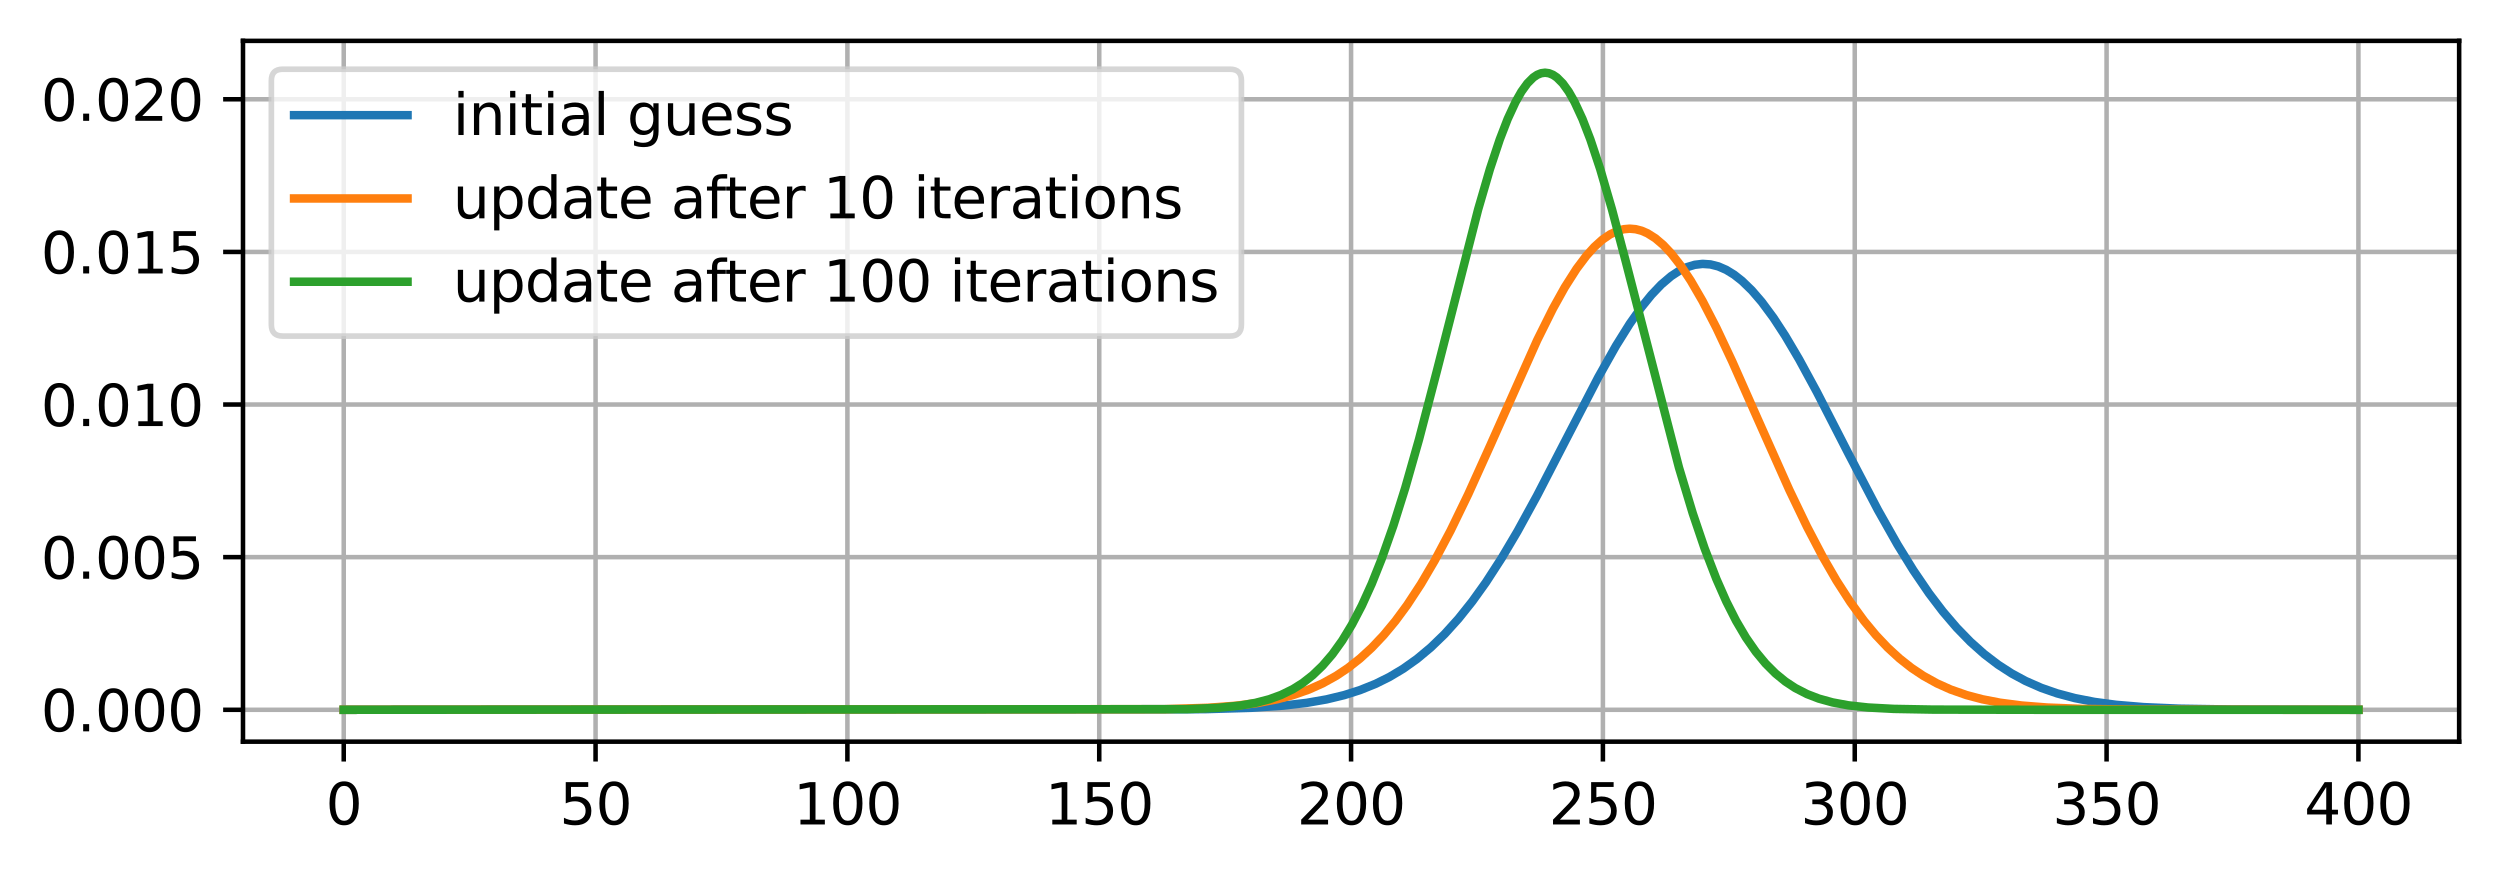 <?xml version="1.0" encoding="utf-8" standalone="no"?>
<!DOCTYPE svg PUBLIC "-//W3C//DTD SVG 1.1//EN"
  "http://www.w3.org/Graphics/SVG/1.1/DTD/svg11.dtd">
<svg xmlns:xlink="http://www.w3.org/1999/xlink" width="440.628pt" height="154.594pt" viewBox="0 0 440.628 154.594" xmlns="http://www.w3.org/2000/svg" version="1.1">
 <defs>
  <style type="text/css">*{stroke-linejoin: round; stroke-linecap: butt}</style>
 </defs>
 <g id="figure_1">
  <g id="patch_1">
   <path d="M 0 154.594 
L 440.628 154.594 
L 440.628 -0 
L 0 -0 
z
" style="fill: #ffffff"/>
  </g>
  <g id="axes_1">
   <g id="patch_2">
    <path d="M 42.828 130.716 
L 433.428 130.716 
L 433.428 7.2 
L 42.828 7.2 
z
" style="fill: #ffffff"/>
   </g>
   <g id="matplotlib.axis_1">
    <g id="xtick_1">
     <g id="line2d_1">
      <path d="M 60.583 130.716 
L 60.583 7.2 
" clip-path="url(#pbdac0787fc)" style="fill: none; stroke: #b0b0b0; stroke-width: 0.8; stroke-linecap: square"/>
     </g>
     <g id="line2d_2">
      <defs>
       <path id="ma83f8898fb" d="M 0 0 
L 0 3.5 
" style="stroke: #000000; stroke-width: 0.8"/>
      </defs>
      <g>
       <use xlink:href="#ma83f8898fb" x="60.583" y="130.716" style="stroke: #000000; stroke-width: 0.8"/>
      </g>
     </g>
     <g id="text_1">
      <!-- 0 -->
      <g transform="translate(57.401 145.314) scale(0.1 -0.1)">
       <defs>
        <path id="DejaVuSans-30" d="M 2034 4250 
Q 1547 4250 1301 3770 
Q 1056 3291 1056 2328 
Q 1056 1369 1301 889 
Q 1547 409 2034 409 
Q 2525 409 2770 889 
Q 3016 1369 3016 2328 
Q 3016 3291 2770 3770 
Q 2525 4250 2034 4250 
z
M 2034 4750 
Q 2819 4750 3233 4129 
Q 3647 3509 3647 2328 
Q 3647 1150 3233 529 
Q 2819 -91 2034 -91 
Q 1250 -91 836 529 
Q 422 1150 422 2328 
Q 422 3509 836 4129 
Q 1250 4750 2034 4750 
z
" transform="scale(0.016)"/>
       </defs>
       <use xlink:href="#DejaVuSans-30"/>
      </g>
     </g>
    </g>
    <g id="xtick_2">
     <g id="line2d_3">
      <path d="M 104.969 130.716 
L 104.969 7.2 
" clip-path="url(#pbdac0787fc)" style="fill: none; stroke: #b0b0b0; stroke-width: 0.8; stroke-linecap: square"/>
     </g>
     <g id="line2d_4">
      <g>
       <use xlink:href="#ma83f8898fb" x="104.969" y="130.716" style="stroke: #000000; stroke-width: 0.8"/>
      </g>
     </g>
     <g id="text_2">
      <!-- 50 -->
      <g transform="translate(98.607 145.314) scale(0.1 -0.1)">
       <defs>
        <path id="DejaVuSans-35" d="M 691 4666 
L 3169 4666 
L 3169 4134 
L 1269 4134 
L 1269 2991 
Q 1406 3038 1543 3061 
Q 1681 3084 1819 3084 
Q 2600 3084 3056 2656 
Q 3513 2228 3513 1497 
Q 3513 744 3044 326 
Q 2575 -91 1722 -91 
Q 1428 -91 1123 -41 
Q 819 9 494 109 
L 494 744 
Q 775 591 1075 516 
Q 1375 441 1709 441 
Q 2250 441 2565 725 
Q 2881 1009 2881 1497 
Q 2881 1984 2565 2268 
Q 2250 2553 1709 2553 
Q 1456 2553 1204 2497 
Q 953 2441 691 2322 
L 691 4666 
z
" transform="scale(0.016)"/>
       </defs>
       <use xlink:href="#DejaVuSans-35"/>
       <use xlink:href="#DejaVuSans-30" transform="translate(63.623 0)"/>
      </g>
     </g>
    </g>
    <g id="xtick_3">
     <g id="line2d_5">
      <path d="M 149.355 130.716 
L 149.355 7.2 
" clip-path="url(#pbdac0787fc)" style="fill: none; stroke: #b0b0b0; stroke-width: 0.8; stroke-linecap: square"/>
     </g>
     <g id="line2d_6">
      <g>
       <use xlink:href="#ma83f8898fb" x="149.355" y="130.716" style="stroke: #000000; stroke-width: 0.8"/>
      </g>
     </g>
     <g id="text_3">
      <!-- 100 -->
      <g transform="translate(139.812 145.314) scale(0.1 -0.1)">
       <defs>
        <path id="DejaVuSans-31" d="M 794 531 
L 1825 531 
L 1825 4091 
L 703 3866 
L 703 4441 
L 1819 4666 
L 2450 4666 
L 2450 531 
L 3481 531 
L 3481 0 
L 794 0 
L 794 531 
z
" transform="scale(0.016)"/>
       </defs>
       <use xlink:href="#DejaVuSans-31"/>
       <use xlink:href="#DejaVuSans-30" transform="translate(63.623 0)"/>
       <use xlink:href="#DejaVuSans-30" transform="translate(127.246 0)"/>
      </g>
     </g>
    </g>
    <g id="xtick_4">
     <g id="line2d_7">
      <path d="M 193.742 130.716 
L 193.742 7.2 
" clip-path="url(#pbdac0787fc)" style="fill: none; stroke: #b0b0b0; stroke-width: 0.8; stroke-linecap: square"/>
     </g>
     <g id="line2d_8">
      <g>
       <use xlink:href="#ma83f8898fb" x="193.742" y="130.716" style="stroke: #000000; stroke-width: 0.8"/>
      </g>
     </g>
     <g id="text_4">
      <!-- 150 -->
      <g transform="translate(184.198 145.314) scale(0.1 -0.1)">
       <use xlink:href="#DejaVuSans-31"/>
       <use xlink:href="#DejaVuSans-35" transform="translate(63.623 0)"/>
       <use xlink:href="#DejaVuSans-30" transform="translate(127.246 0)"/>
      </g>
     </g>
    </g>
    <g id="xtick_5">
     <g id="line2d_9">
      <path d="M 238.128 130.716 
L 238.128 7.2 
" clip-path="url(#pbdac0787fc)" style="fill: none; stroke: #b0b0b0; stroke-width: 0.8; stroke-linecap: square"/>
     </g>
     <g id="line2d_10">
      <g>
       <use xlink:href="#ma83f8898fb" x="238.128" y="130.716" style="stroke: #000000; stroke-width: 0.8"/>
      </g>
     </g>
     <g id="text_5">
      <!-- 200 -->
      <g transform="translate(228.584 145.314) scale(0.1 -0.1)">
       <defs>
        <path id="DejaVuSans-32" d="M 1228 531 
L 3431 531 
L 3431 0 
L 469 0 
L 469 531 
Q 828 903 1448 1529 
Q 2069 2156 2228 2338 
Q 2531 2678 2651 2914 
Q 2772 3150 2772 3378 
Q 2772 3750 2511 3984 
Q 2250 4219 1831 4219 
Q 1534 4219 1204 4116 
Q 875 4013 500 3803 
L 500 4441 
Q 881 4594 1212 4672 
Q 1544 4750 1819 4750 
Q 2544 4750 2975 4387 
Q 3406 4025 3406 3419 
Q 3406 3131 3298 2873 
Q 3191 2616 2906 2266 
Q 2828 2175 2409 1742 
Q 1991 1309 1228 531 
z
" transform="scale(0.016)"/>
       </defs>
       <use xlink:href="#DejaVuSans-32"/>
       <use xlink:href="#DejaVuSans-30" transform="translate(63.623 0)"/>
       <use xlink:href="#DejaVuSans-30" transform="translate(127.246 0)"/>
      </g>
     </g>
    </g>
    <g id="xtick_6">
     <g id="line2d_11">
      <path d="M 282.514 130.716 
L 282.514 7.2 
" clip-path="url(#pbdac0787fc)" style="fill: none; stroke: #b0b0b0; stroke-width: 0.8; stroke-linecap: square"/>
     </g>
     <g id="line2d_12">
      <g>
       <use xlink:href="#ma83f8898fb" x="282.514" y="130.716" style="stroke: #000000; stroke-width: 0.8"/>
      </g>
     </g>
     <g id="text_6">
      <!-- 250 -->
      <g transform="translate(272.971 145.314) scale(0.1 -0.1)">
       <use xlink:href="#DejaVuSans-32"/>
       <use xlink:href="#DejaVuSans-35" transform="translate(63.623 0)"/>
       <use xlink:href="#DejaVuSans-30" transform="translate(127.246 0)"/>
      </g>
     </g>
    </g>
    <g id="xtick_7">
     <g id="line2d_13">
      <path d="M 326.901 130.716 
L 326.901 7.2 
" clip-path="url(#pbdac0787fc)" style="fill: none; stroke: #b0b0b0; stroke-width: 0.8; stroke-linecap: square"/>
     </g>
     <g id="line2d_14">
      <g>
       <use xlink:href="#ma83f8898fb" x="326.901" y="130.716" style="stroke: #000000; stroke-width: 0.8"/>
      </g>
     </g>
     <g id="text_7">
      <!-- 300 -->
      <g transform="translate(317.357 145.314) scale(0.1 -0.1)">
       <defs>
        <path id="DejaVuSans-33" d="M 2597 2516 
Q 3050 2419 3304 2112 
Q 3559 1806 3559 1356 
Q 3559 666 3084 287 
Q 2609 -91 1734 -91 
Q 1441 -91 1130 -33 
Q 819 25 488 141 
L 488 750 
Q 750 597 1062 519 
Q 1375 441 1716 441 
Q 2309 441 2620 675 
Q 2931 909 2931 1356 
Q 2931 1769 2642 2001 
Q 2353 2234 1838 2234 
L 1294 2234 
L 1294 2753 
L 1863 2753 
Q 2328 2753 2575 2939 
Q 2822 3125 2822 3475 
Q 2822 3834 2567 4026 
Q 2313 4219 1838 4219 
Q 1578 4219 1281 4162 
Q 984 4106 628 3988 
L 628 4550 
Q 988 4650 1302 4700 
Q 1616 4750 1894 4750 
Q 2613 4750 3031 4423 
Q 3450 4097 3450 3541 
Q 3450 3153 3228 2886 
Q 3006 2619 2597 2516 
z
" transform="scale(0.016)"/>
       </defs>
       <use xlink:href="#DejaVuSans-33"/>
       <use xlink:href="#DejaVuSans-30" transform="translate(63.623 0)"/>
       <use xlink:href="#DejaVuSans-30" transform="translate(127.246 0)"/>
      </g>
     </g>
    </g>
    <g id="xtick_8">
     <g id="line2d_15">
      <path d="M 371.287 130.716 
L 371.287 7.2 
" clip-path="url(#pbdac0787fc)" style="fill: none; stroke: #b0b0b0; stroke-width: 0.8; stroke-linecap: square"/>
     </g>
     <g id="line2d_16">
      <g>
       <use xlink:href="#ma83f8898fb" x="371.287" y="130.716" style="stroke: #000000; stroke-width: 0.8"/>
      </g>
     </g>
     <g id="text_8">
      <!-- 350 -->
      <g transform="translate(361.743 145.314) scale(0.1 -0.1)">
       <use xlink:href="#DejaVuSans-33"/>
       <use xlink:href="#DejaVuSans-35" transform="translate(63.623 0)"/>
       <use xlink:href="#DejaVuSans-30" transform="translate(127.246 0)"/>
      </g>
     </g>
    </g>
    <g id="xtick_9">
     <g id="line2d_17">
      <path d="M 415.674 130.716 
L 415.674 7.2 
" clip-path="url(#pbdac0787fc)" style="fill: none; stroke: #b0b0b0; stroke-width: 0.8; stroke-linecap: square"/>
     </g>
     <g id="line2d_18">
      <g>
       <use xlink:href="#ma83f8898fb" x="415.674" y="130.716" style="stroke: #000000; stroke-width: 0.8"/>
      </g>
     </g>
     <g id="text_9">
      <!-- 400 -->
      <g transform="translate(406.13 145.314) scale(0.1 -0.1)">
       <defs>
        <path id="DejaVuSans-34" d="M 2419 4116 
L 825 1625 
L 2419 1625 
L 2419 4116 
z
M 2253 4666 
L 3047 4666 
L 3047 1625 
L 3713 1625 
L 3713 1100 
L 3047 1100 
L 3047 0 
L 2419 0 
L 2419 1100 
L 313 1100 
L 313 1709 
L 2253 4666 
z
" transform="scale(0.016)"/>
       </defs>
       <use xlink:href="#DejaVuSans-34"/>
       <use xlink:href="#DejaVuSans-30" transform="translate(63.623 0)"/>
       <use xlink:href="#DejaVuSans-30" transform="translate(127.246 0)"/>
      </g>
     </g>
    </g>
   </g>
   <g id="matplotlib.axis_2">
    <g id="ytick_1">
     <g id="line2d_19">
      <path d="M 42.828 125.101 
L 433.428 125.101 
" clip-path="url(#pbdac0787fc)" style="fill: none; stroke: #b0b0b0; stroke-width: 0.8; stroke-linecap: square"/>
     </g>
     <g id="line2d_20">
      <defs>
       <path id="maeb4b541ca" d="M 0 0 
L -3.5 0 
" style="stroke: #000000; stroke-width: 0.8"/>
      </defs>
      <g>
       <use xlink:href="#maeb4b541ca" x="42.828" y="125.101" style="stroke: #000000; stroke-width: 0.8"/>
      </g>
     </g>
     <g id="text_10">
      <!-- 0.000 -->
      <g transform="translate(7.2 128.9) scale(0.1 -0.1)">
       <defs>
        <path id="DejaVuSans-2e" d="M 684 794 
L 1344 794 
L 1344 0 
L 684 0 
L 684 794 
z
" transform="scale(0.016)"/>
       </defs>
       <use xlink:href="#DejaVuSans-30"/>
       <use xlink:href="#DejaVuSans-2e" transform="translate(63.623 0)"/>
       <use xlink:href="#DejaVuSans-30" transform="translate(95.41 0)"/>
       <use xlink:href="#DejaVuSans-30" transform="translate(159.033 0)"/>
       <use xlink:href="#DejaVuSans-30" transform="translate(222.656 0)"/>
      </g>
     </g>
    </g>
    <g id="ytick_2">
     <g id="line2d_21">
      <path d="M 42.828 98.2 
L 433.428 98.2 
" clip-path="url(#pbdac0787fc)" style="fill: none; stroke: #b0b0b0; stroke-width: 0.8; stroke-linecap: square"/>
     </g>
     <g id="line2d_22">
      <g>
       <use xlink:href="#maeb4b541ca" x="42.828" y="98.2" style="stroke: #000000; stroke-width: 0.8"/>
      </g>
     </g>
     <g id="text_11">
      <!-- 0.005 -->
      <g transform="translate(7.2 102) scale(0.1 -0.1)">
       <use xlink:href="#DejaVuSans-30"/>
       <use xlink:href="#DejaVuSans-2e" transform="translate(63.623 0)"/>
       <use xlink:href="#DejaVuSans-30" transform="translate(95.41 0)"/>
       <use xlink:href="#DejaVuSans-30" transform="translate(159.033 0)"/>
       <use xlink:href="#DejaVuSans-35" transform="translate(222.656 0)"/>
      </g>
     </g>
    </g>
    <g id="ytick_3">
     <g id="line2d_23">
      <path d="M 42.828 71.3 
L 433.428 71.3 
" clip-path="url(#pbdac0787fc)" style="fill: none; stroke: #b0b0b0; stroke-width: 0.8; stroke-linecap: square"/>
     </g>
     <g id="line2d_24">
      <g>
       <use xlink:href="#maeb4b541ca" x="42.828" y="71.3" style="stroke: #000000; stroke-width: 0.8"/>
      </g>
     </g>
     <g id="text_12">
      <!-- 0.010 -->
      <g transform="translate(7.2 75.099) scale(0.1 -0.1)">
       <use xlink:href="#DejaVuSans-30"/>
       <use xlink:href="#DejaVuSans-2e" transform="translate(63.623 0)"/>
       <use xlink:href="#DejaVuSans-30" transform="translate(95.41 0)"/>
       <use xlink:href="#DejaVuSans-31" transform="translate(159.033 0)"/>
       <use xlink:href="#DejaVuSans-30" transform="translate(222.656 0)"/>
      </g>
     </g>
    </g>
    <g id="ytick_4">
     <g id="line2d_25">
      <path d="M 42.828 44.399 
L 433.428 44.399 
" clip-path="url(#pbdac0787fc)" style="fill: none; stroke: #b0b0b0; stroke-width: 0.8; stroke-linecap: square"/>
     </g>
     <g id="line2d_26">
      <g>
       <use xlink:href="#maeb4b541ca" x="42.828" y="44.399" style="stroke: #000000; stroke-width: 0.8"/>
      </g>
     </g>
     <g id="text_13">
      <!-- 0.015 -->
      <g transform="translate(7.2 48.198) scale(0.1 -0.1)">
       <use xlink:href="#DejaVuSans-30"/>
       <use xlink:href="#DejaVuSans-2e" transform="translate(63.623 0)"/>
       <use xlink:href="#DejaVuSans-30" transform="translate(95.41 0)"/>
       <use xlink:href="#DejaVuSans-31" transform="translate(159.033 0)"/>
       <use xlink:href="#DejaVuSans-35" transform="translate(222.656 0)"/>
      </g>
     </g>
    </g>
    <g id="ytick_5">
     <g id="line2d_27">
      <path d="M 42.828 17.498 
L 433.428 17.498 
" clip-path="url(#pbdac0787fc)" style="fill: none; stroke: #b0b0b0; stroke-width: 0.8; stroke-linecap: square"/>
     </g>
     <g id="line2d_28">
      <g>
       <use xlink:href="#maeb4b541ca" x="42.828" y="17.498" style="stroke: #000000; stroke-width: 0.8"/>
      </g>
     </g>
     <g id="text_14">
      <!-- 0.020 -->
      <g transform="translate(7.2 21.297) scale(0.1 -0.1)">
       <use xlink:href="#DejaVuSans-30"/>
       <use xlink:href="#DejaVuSans-2e" transform="translate(63.623 0)"/>
       <use xlink:href="#DejaVuSans-30" transform="translate(95.41 0)"/>
       <use xlink:href="#DejaVuSans-32" transform="translate(159.033 0)"/>
       <use xlink:href="#DejaVuSans-30" transform="translate(222.656 0)"/>
      </g>
     </g>
    </g>
   </g>
   <g id="line2d_29">
    <path d="M 60.583 125.101 
L 212.269 124.993 
L 220.599 124.746 
L 226.153 124.367 
L 230.318 123.878 
L 233.789 123.271 
L 236.913 122.516 
L 239.69 121.637 
L 242.467 120.519 
L 244.897 119.312 
L 247.326 117.859 
L 249.756 116.133 
L 252.186 114.105 
L 254.616 111.755 
L 257.045 109.063 
L 259.475 106.021 
L 261.905 102.63 
L 264.682 98.34 
L 267.459 93.648 
L 270.93 87.312 
L 275.789 77.896 
L 281.69 66.506 
L 284.814 60.96 
L 287.244 57.071 
L 289.326 54.12 
L 291.062 51.976 
L 292.798 50.153 
L 294.533 48.677 
L 295.922 47.762 
L 297.31 47.091 
L 298.698 46.673 
L 300.087 46.51 
L 301.475 46.605 
L 302.864 46.957 
L 304.252 47.562 
L 305.641 48.414 
L 307.029 49.505 
L 308.764 51.188 
L 310.5 53.204 
L 312.583 56.019 
L 314.665 59.212 
L 317.095 63.33 
L 320.219 69.081 
L 325.773 79.907 
L 330.979 89.868 
L 334.45 96.012 
L 337.227 100.512 
L 340.004 104.586 
L 342.434 107.781 
L 344.864 110.624 
L 347.293 113.122 
L 349.723 115.288 
L 352.153 117.142 
L 354.583 118.711 
L 357.012 120.022 
L 359.789 121.242 
L 362.566 122.207 
L 365.69 123.04 
L 369.161 123.715 
L 372.979 124.226 
L 377.839 124.631 
L 384.087 124.902 
L 393.459 125.053 
L 414.285 125.1 
L 415.674 125.1 
L 415.674 125.1 
" clip-path="url(#pbdac0787fc)" style="fill: none; stroke: #1f77b4; stroke-width: 1.5; stroke-linecap: square"/>
   </g>
   <g id="line2d_30">
    <path d="M 60.583 125.101 
L 205.326 124.991 
L 212.963 124.742 
L 217.822 124.384 
L 221.641 123.907 
L 225.112 123.248 
L 227.888 122.513 
L 230.665 121.542 
L 233.095 120.455 
L 235.525 119.107 
L 237.607 117.713 
L 239.69 116.073 
L 241.773 114.163 
L 243.855 111.963 
L 245.938 109.455 
L 248.021 106.628 
L 250.45 102.92 
L 252.88 98.777 
L 255.657 93.542 
L 258.781 87.098 
L 262.599 78.644 
L 270.93 59.963 
L 273.707 54.388 
L 275.789 50.646 
L 277.872 47.377 
L 279.607 45.07 
L 280.996 43.526 
L 282.384 42.269 
L 283.773 41.314 
L 285.161 40.67 
L 286.203 40.397 
L 287.244 40.305 
L 288.285 40.395 
L 289.326 40.666 
L 290.368 41.118 
L 291.756 41.993 
L 293.145 43.174 
L 294.533 44.645 
L 296.269 46.868 
L 298.004 49.482 
L 300.087 53.073 
L 302.517 57.783 
L 305.293 63.675 
L 309.806 73.867 
L 315.36 86.327 
L 318.483 92.83 
L 321.26 98.13 
L 323.69 102.336 
L 326.12 106.109 
L 328.55 109.441 
L 330.632 111.95 
L 332.715 114.152 
L 334.798 116.063 
L 336.88 117.705 
L 338.963 119.1 
L 341.393 120.449 
L 343.822 121.537 
L 346.599 122.51 
L 349.376 123.246 
L 352.5 123.85 
L 356.318 124.348 
L 360.831 124.703 
L 367.079 124.947 
L 376.798 125.071 
L 403.872 125.101 
L 415.674 125.101 
L 415.674 125.101 
" clip-path="url(#pbdac0787fc)" style="fill: none; stroke: #ff7f0e; stroke-width: 1.5; stroke-linecap: square"/>
   </g>
   <g id="line2d_31">
    <path d="M 60.583 125.101 
L 209.145 124.991 
L 214.698 124.749 
L 218.517 124.364 
L 221.293 123.88 
L 223.723 123.242 
L 225.806 122.478 
L 227.888 121.457 
L 229.624 120.363 
L 231.36 119.004 
L 233.095 117.338 
L 234.831 115.318 
L 236.566 112.902 
L 238.302 110.047 
L 240.037 106.718 
L 241.773 102.886 
L 243.508 98.534 
L 245.591 92.624 
L 247.674 85.994 
L 250.103 77.444 
L 253.227 65.474 
L 260.517 36.941 
L 262.599 29.805 
L 264.335 24.582 
L 265.723 20.986 
L 267.112 17.98 
L 268.153 16.149 
L 269.194 14.703 
L 270.236 13.658 
L 270.93 13.19 
L 271.624 12.909 
L 272.318 12.814 
L 273.012 12.908 
L 273.707 13.189 
L 274.401 13.656 
L 275.442 14.7 
L 276.483 16.145 
L 277.525 17.975 
L 278.913 20.98 
L 280.302 24.575 
L 282.037 29.797 
L 284.12 36.932 
L 286.55 46.102 
L 295.922 82.42 
L 298.351 90.484 
L 300.434 96.64 
L 302.517 102.051 
L 304.252 105.987 
L 305.988 109.416 
L 307.723 112.363 
L 309.459 114.865 
L 311.194 116.961 
L 312.93 118.695 
L 314.665 120.112 
L 316.401 121.256 
L 318.483 122.327 
L 320.566 123.129 
L 322.996 123.802 
L 325.773 124.315 
L 329.244 124.697 
L 333.756 124.941 
L 340.698 125.068 
L 359.442 125.101 
L 415.674 125.101 
L 415.674 125.101 
" clip-path="url(#pbdac0787fc)" style="fill: none; stroke: #2ca02c; stroke-width: 1.5; stroke-linecap: square"/>
   </g>
   <g id="patch_3">
    <path d="M 42.828 130.716 
L 42.828 7.2 
" style="fill: none; stroke: #000000; stroke-width: 0.8; stroke-linejoin: miter; stroke-linecap: square"/>
   </g>
   <g id="patch_4">
    <path d="M 433.428 130.716 
L 433.428 7.2 
" style="fill: none; stroke: #000000; stroke-width: 0.8; stroke-linejoin: miter; stroke-linecap: square"/>
   </g>
   <g id="patch_5">
    <path d="M 42.828 130.716 
L 433.428 130.716 
" style="fill: none; stroke: #000000; stroke-width: 0.8; stroke-linejoin: miter; stroke-linecap: square"/>
   </g>
   <g id="patch_6">
    <path d="M 42.828 7.2 
L 433.428 7.2 
" style="fill: none; stroke: #000000; stroke-width: 0.8; stroke-linejoin: miter; stroke-linecap: square"/>
   </g>
   <g id="legend_1">
    <g id="patch_7">
     <path d="M 49.828 59.234 
L 216.798 59.234 
Q 218.798 59.234 218.798 57.234 
L 218.798 14.2 
Q 218.798 12.2 216.798 12.2 
L 49.828 12.2 
Q 47.828 12.2 47.828 14.2 
L 47.828 57.234 
Q 47.828 59.234 49.828 59.234 
z
" style="fill: #ffffff; opacity: 0.8; stroke: #cccccc; stroke-linejoin: miter"/>
    </g>
    <g id="line2d_32">
     <path d="M 51.828 20.298 
L 61.828 20.298 
L 71.828 20.298 
" style="fill: none; stroke: #1f77b4; stroke-width: 1.5; stroke-linecap: square"/>
    </g>
    <g id="text_15">
     <!-- initial guess -->
     <g transform="translate(79.828 23.798) scale(0.1 -0.1)">
      <defs>
       <path id="DejaVuSans-69" d="M 603 3500 
L 1178 3500 
L 1178 0 
L 603 0 
L 603 3500 
z
M 603 4863 
L 1178 4863 
L 1178 4134 
L 603 4134 
L 603 4863 
z
" transform="scale(0.016)"/>
       <path id="DejaVuSans-6e" d="M 3513 2113 
L 3513 0 
L 2938 0 
L 2938 2094 
Q 2938 2591 2744 2837 
Q 2550 3084 2163 3084 
Q 1697 3084 1428 2787 
Q 1159 2491 1159 1978 
L 1159 0 
L 581 0 
L 581 3500 
L 1159 3500 
L 1159 2956 
Q 1366 3272 1645 3428 
Q 1925 3584 2291 3584 
Q 2894 3584 3203 3211 
Q 3513 2838 3513 2113 
z
" transform="scale(0.016)"/>
       <path id="DejaVuSans-74" d="M 1172 4494 
L 1172 3500 
L 2356 3500 
L 2356 3053 
L 1172 3053 
L 1172 1153 
Q 1172 725 1289 603 
Q 1406 481 1766 481 
L 2356 481 
L 2356 0 
L 1766 0 
Q 1100 0 847 248 
Q 594 497 594 1153 
L 594 3053 
L 172 3053 
L 172 3500 
L 594 3500 
L 594 4494 
L 1172 4494 
z
" transform="scale(0.016)"/>
       <path id="DejaVuSans-61" d="M 2194 1759 
Q 1497 1759 1228 1600 
Q 959 1441 959 1056 
Q 959 750 1161 570 
Q 1363 391 1709 391 
Q 2188 391 2477 730 
Q 2766 1069 2766 1631 
L 2766 1759 
L 2194 1759 
z
M 3341 1997 
L 3341 0 
L 2766 0 
L 2766 531 
Q 2569 213 2275 61 
Q 1981 -91 1556 -91 
Q 1019 -91 701 211 
Q 384 513 384 1019 
Q 384 1609 779 1909 
Q 1175 2209 1959 2209 
L 2766 2209 
L 2766 2266 
Q 2766 2663 2505 2880 
Q 2244 3097 1772 3097 
Q 1472 3097 1187 3025 
Q 903 2953 641 2809 
L 641 3341 
Q 956 3463 1253 3523 
Q 1550 3584 1831 3584 
Q 2591 3584 2966 3190 
Q 3341 2797 3341 1997 
z
" transform="scale(0.016)"/>
       <path id="DejaVuSans-6c" d="M 603 4863 
L 1178 4863 
L 1178 0 
L 603 0 
L 603 4863 
z
" transform="scale(0.016)"/>
       <path id="DejaVuSans-20" transform="scale(0.016)"/>
       <path id="DejaVuSans-67" d="M 2906 1791 
Q 2906 2416 2648 2759 
Q 2391 3103 1925 3103 
Q 1463 3103 1205 2759 
Q 947 2416 947 1791 
Q 947 1169 1205 825 
Q 1463 481 1925 481 
Q 2391 481 2648 825 
Q 2906 1169 2906 1791 
z
M 3481 434 
Q 3481 -459 3084 -895 
Q 2688 -1331 1869 -1331 
Q 1566 -1331 1297 -1286 
Q 1028 -1241 775 -1147 
L 775 -588 
Q 1028 -725 1275 -790 
Q 1522 -856 1778 -856 
Q 2344 -856 2625 -561 
Q 2906 -266 2906 331 
L 2906 616 
Q 2728 306 2450 153 
Q 2172 0 1784 0 
Q 1141 0 747 490 
Q 353 981 353 1791 
Q 353 2603 747 3093 
Q 1141 3584 1784 3584 
Q 2172 3584 2450 3431 
Q 2728 3278 2906 2969 
L 2906 3500 
L 3481 3500 
L 3481 434 
z
" transform="scale(0.016)"/>
       <path id="DejaVuSans-75" d="M 544 1381 
L 544 3500 
L 1119 3500 
L 1119 1403 
Q 1119 906 1312 657 
Q 1506 409 1894 409 
Q 2359 409 2629 706 
Q 2900 1003 2900 1516 
L 2900 3500 
L 3475 3500 
L 3475 0 
L 2900 0 
L 2900 538 
Q 2691 219 2414 64 
Q 2138 -91 1772 -91 
Q 1169 -91 856 284 
Q 544 659 544 1381 
z
M 1991 3584 
L 1991 3584 
z
" transform="scale(0.016)"/>
       <path id="DejaVuSans-65" d="M 3597 1894 
L 3597 1613 
L 953 1613 
Q 991 1019 1311 708 
Q 1631 397 2203 397 
Q 2534 397 2845 478 
Q 3156 559 3463 722 
L 3463 178 
Q 3153 47 2828 -22 
Q 2503 -91 2169 -91 
Q 1331 -91 842 396 
Q 353 884 353 1716 
Q 353 2575 817 3079 
Q 1281 3584 2069 3584 
Q 2775 3584 3186 3129 
Q 3597 2675 3597 1894 
z
M 3022 2063 
Q 3016 2534 2758 2815 
Q 2500 3097 2075 3097 
Q 1594 3097 1305 2825 
Q 1016 2553 972 2059 
L 3022 2063 
z
" transform="scale(0.016)"/>
       <path id="DejaVuSans-73" d="M 2834 3397 
L 2834 2853 
Q 2591 2978 2328 3040 
Q 2066 3103 1784 3103 
Q 1356 3103 1142 2972 
Q 928 2841 928 2578 
Q 928 2378 1081 2264 
Q 1234 2150 1697 2047 
L 1894 2003 
Q 2506 1872 2764 1633 
Q 3022 1394 3022 966 
Q 3022 478 2636 193 
Q 2250 -91 1575 -91 
Q 1294 -91 989 -36 
Q 684 19 347 128 
L 347 722 
Q 666 556 975 473 
Q 1284 391 1588 391 
Q 1994 391 2212 530 
Q 2431 669 2431 922 
Q 2431 1156 2273 1281 
Q 2116 1406 1581 1522 
L 1381 1569 
Q 847 1681 609 1914 
Q 372 2147 372 2553 
Q 372 3047 722 3315 
Q 1072 3584 1716 3584 
Q 2034 3584 2315 3537 
Q 2597 3491 2834 3397 
z
" transform="scale(0.016)"/>
      </defs>
      <use xlink:href="#DejaVuSans-69"/>
      <use xlink:href="#DejaVuSans-6e" transform="translate(27.783 0)"/>
      <use xlink:href="#DejaVuSans-69" transform="translate(91.162 0)"/>
      <use xlink:href="#DejaVuSans-74" transform="translate(118.945 0)"/>
      <use xlink:href="#DejaVuSans-69" transform="translate(158.154 0)"/>
      <use xlink:href="#DejaVuSans-61" transform="translate(185.938 0)"/>
      <use xlink:href="#DejaVuSans-6c" transform="translate(247.217 0)"/>
      <use xlink:href="#DejaVuSans-20" transform="translate(275 0)"/>
      <use xlink:href="#DejaVuSans-67" transform="translate(306.787 0)"/>
      <use xlink:href="#DejaVuSans-75" transform="translate(370.264 0)"/>
      <use xlink:href="#DejaVuSans-65" transform="translate(433.643 0)"/>
      <use xlink:href="#DejaVuSans-73" transform="translate(495.166 0)"/>
      <use xlink:href="#DejaVuSans-73" transform="translate(547.266 0)"/>
     </g>
    </g>
    <g id="line2d_33">
     <path d="M 51.828 34.977 
L 61.828 34.977 
L 71.828 34.977 
" style="fill: none; stroke: #ff7f0e; stroke-width: 1.5; stroke-linecap: square"/>
    </g>
    <g id="text_16">
     <!-- update after 10 iterations -->
     <g transform="translate(79.828 38.477) scale(0.1 -0.1)">
      <defs>
       <path id="DejaVuSans-70" d="M 1159 525 
L 1159 -1331 
L 581 -1331 
L 581 3500 
L 1159 3500 
L 1159 2969 
Q 1341 3281 1617 3432 
Q 1894 3584 2278 3584 
Q 2916 3584 3314 3078 
Q 3713 2572 3713 1747 
Q 3713 922 3314 415 
Q 2916 -91 2278 -91 
Q 1894 -91 1617 61 
Q 1341 213 1159 525 
z
M 3116 1747 
Q 3116 2381 2855 2742 
Q 2594 3103 2138 3103 
Q 1681 3103 1420 2742 
Q 1159 2381 1159 1747 
Q 1159 1113 1420 752 
Q 1681 391 2138 391 
Q 2594 391 2855 752 
Q 3116 1113 3116 1747 
z
" transform="scale(0.016)"/>
       <path id="DejaVuSans-64" d="M 2906 2969 
L 2906 4863 
L 3481 4863 
L 3481 0 
L 2906 0 
L 2906 525 
Q 2725 213 2448 61 
Q 2172 -91 1784 -91 
Q 1150 -91 751 415 
Q 353 922 353 1747 
Q 353 2572 751 3078 
Q 1150 3584 1784 3584 
Q 2172 3584 2448 3432 
Q 2725 3281 2906 2969 
z
M 947 1747 
Q 947 1113 1208 752 
Q 1469 391 1925 391 
Q 2381 391 2643 752 
Q 2906 1113 2906 1747 
Q 2906 2381 2643 2742 
Q 2381 3103 1925 3103 
Q 1469 3103 1208 2742 
Q 947 2381 947 1747 
z
" transform="scale(0.016)"/>
       <path id="DejaVuSans-66" d="M 2375 4863 
L 2375 4384 
L 1825 4384 
Q 1516 4384 1395 4259 
Q 1275 4134 1275 3809 
L 1275 3500 
L 2222 3500 
L 2222 3053 
L 1275 3053 
L 1275 0 
L 697 0 
L 697 3053 
L 147 3053 
L 147 3500 
L 697 3500 
L 697 3744 
Q 697 4328 969 4595 
Q 1241 4863 1831 4863 
L 2375 4863 
z
" transform="scale(0.016)"/>
       <path id="DejaVuSans-72" d="M 2631 2963 
Q 2534 3019 2420 3045 
Q 2306 3072 2169 3072 
Q 1681 3072 1420 2755 
Q 1159 2438 1159 1844 
L 1159 0 
L 581 0 
L 581 3500 
L 1159 3500 
L 1159 2956 
Q 1341 3275 1631 3429 
Q 1922 3584 2338 3584 
Q 2397 3584 2469 3576 
Q 2541 3569 2628 3553 
L 2631 2963 
z
" transform="scale(0.016)"/>
       <path id="DejaVuSans-6f" d="M 1959 3097 
Q 1497 3097 1228 2736 
Q 959 2375 959 1747 
Q 959 1119 1226 758 
Q 1494 397 1959 397 
Q 2419 397 2687 759 
Q 2956 1122 2956 1747 
Q 2956 2369 2687 2733 
Q 2419 3097 1959 3097 
z
M 1959 3584 
Q 2709 3584 3137 3096 
Q 3566 2609 3566 1747 
Q 3566 888 3137 398 
Q 2709 -91 1959 -91 
Q 1206 -91 779 398 
Q 353 888 353 1747 
Q 353 2609 779 3096 
Q 1206 3584 1959 3584 
z
" transform="scale(0.016)"/>
      </defs>
      <use xlink:href="#DejaVuSans-75"/>
      <use xlink:href="#DejaVuSans-70" transform="translate(63.379 0)"/>
      <use xlink:href="#DejaVuSans-64" transform="translate(126.855 0)"/>
      <use xlink:href="#DejaVuSans-61" transform="translate(190.332 0)"/>
      <use xlink:href="#DejaVuSans-74" transform="translate(251.611 0)"/>
      <use xlink:href="#DejaVuSans-65" transform="translate(290.82 0)"/>
      <use xlink:href="#DejaVuSans-20" transform="translate(352.344 0)"/>
      <use xlink:href="#DejaVuSans-61" transform="translate(384.131 0)"/>
      <use xlink:href="#DejaVuSans-66" transform="translate(445.41 0)"/>
      <use xlink:href="#DejaVuSans-74" transform="translate(478.865 0)"/>
      <use xlink:href="#DejaVuSans-65" transform="translate(518.074 0)"/>
      <use xlink:href="#DejaVuSans-72" transform="translate(579.598 0)"/>
      <use xlink:href="#DejaVuSans-20" transform="translate(620.711 0)"/>
      <use xlink:href="#DejaVuSans-31" transform="translate(652.498 0)"/>
      <use xlink:href="#DejaVuSans-30" transform="translate(716.121 0)"/>
      <use xlink:href="#DejaVuSans-20" transform="translate(779.744 0)"/>
      <use xlink:href="#DejaVuSans-69" transform="translate(811.531 0)"/>
      <use xlink:href="#DejaVuSans-74" transform="translate(839.314 0)"/>
      <use xlink:href="#DejaVuSans-65" transform="translate(878.523 0)"/>
      <use xlink:href="#DejaVuSans-72" transform="translate(940.047 0)"/>
      <use xlink:href="#DejaVuSans-61" transform="translate(981.16 0)"/>
      <use xlink:href="#DejaVuSans-74" transform="translate(1042.439 0)"/>
      <use xlink:href="#DejaVuSans-69" transform="translate(1081.648 0)"/>
      <use xlink:href="#DejaVuSans-6f" transform="translate(1109.432 0)"/>
      <use xlink:href="#DejaVuSans-6e" transform="translate(1170.613 0)"/>
      <use xlink:href="#DejaVuSans-73" transform="translate(1233.992 0)"/>
     </g>
    </g>
    <g id="line2d_34">
     <path d="M 51.828 49.655 
L 61.828 49.655 
L 71.828 49.655 
" style="fill: none; stroke: #2ca02c; stroke-width: 1.5; stroke-linecap: square"/>
    </g>
    <g id="text_17">
     <!-- update after 100 iterations -->
     <g transform="translate(79.828 53.155) scale(0.1 -0.1)">
      <use xlink:href="#DejaVuSans-75"/>
      <use xlink:href="#DejaVuSans-70" transform="translate(63.379 0)"/>
      <use xlink:href="#DejaVuSans-64" transform="translate(126.855 0)"/>
      <use xlink:href="#DejaVuSans-61" transform="translate(190.332 0)"/>
      <use xlink:href="#DejaVuSans-74" transform="translate(251.611 0)"/>
      <use xlink:href="#DejaVuSans-65" transform="translate(290.82 0)"/>
      <use xlink:href="#DejaVuSans-20" transform="translate(352.344 0)"/>
      <use xlink:href="#DejaVuSans-61" transform="translate(384.131 0)"/>
      <use xlink:href="#DejaVuSans-66" transform="translate(445.41 0)"/>
      <use xlink:href="#DejaVuSans-74" transform="translate(478.865 0)"/>
      <use xlink:href="#DejaVuSans-65" transform="translate(518.074 0)"/>
      <use xlink:href="#DejaVuSans-72" transform="translate(579.598 0)"/>
      <use xlink:href="#DejaVuSans-20" transform="translate(620.711 0)"/>
      <use xlink:href="#DejaVuSans-31" transform="translate(652.498 0)"/>
      <use xlink:href="#DejaVuSans-30" transform="translate(716.121 0)"/>
      <use xlink:href="#DejaVuSans-30" transform="translate(779.744 0)"/>
      <use xlink:href="#DejaVuSans-20" transform="translate(843.367 0)"/>
      <use xlink:href="#DejaVuSans-69" transform="translate(875.154 0)"/>
      <use xlink:href="#DejaVuSans-74" transform="translate(902.938 0)"/>
      <use xlink:href="#DejaVuSans-65" transform="translate(942.146 0)"/>
      <use xlink:href="#DejaVuSans-72" transform="translate(1003.67 0)"/>
      <use xlink:href="#DejaVuSans-61" transform="translate(1044.783 0)"/>
      <use xlink:href="#DejaVuSans-74" transform="translate(1106.062 0)"/>
      <use xlink:href="#DejaVuSans-69" transform="translate(1145.271 0)"/>
      <use xlink:href="#DejaVuSans-6f" transform="translate(1173.055 0)"/>
      <use xlink:href="#DejaVuSans-6e" transform="translate(1234.236 0)"/>
      <use xlink:href="#DejaVuSans-73" transform="translate(1297.615 0)"/>
     </g>
    </g>
   </g>
  </g>
 </g>
 <defs>
  <clipPath id="pbdac0787fc">
   <rect x="42.828" y="7.2" width="390.6" height="123.516"/>
  </clipPath>
 </defs>
</svg>
